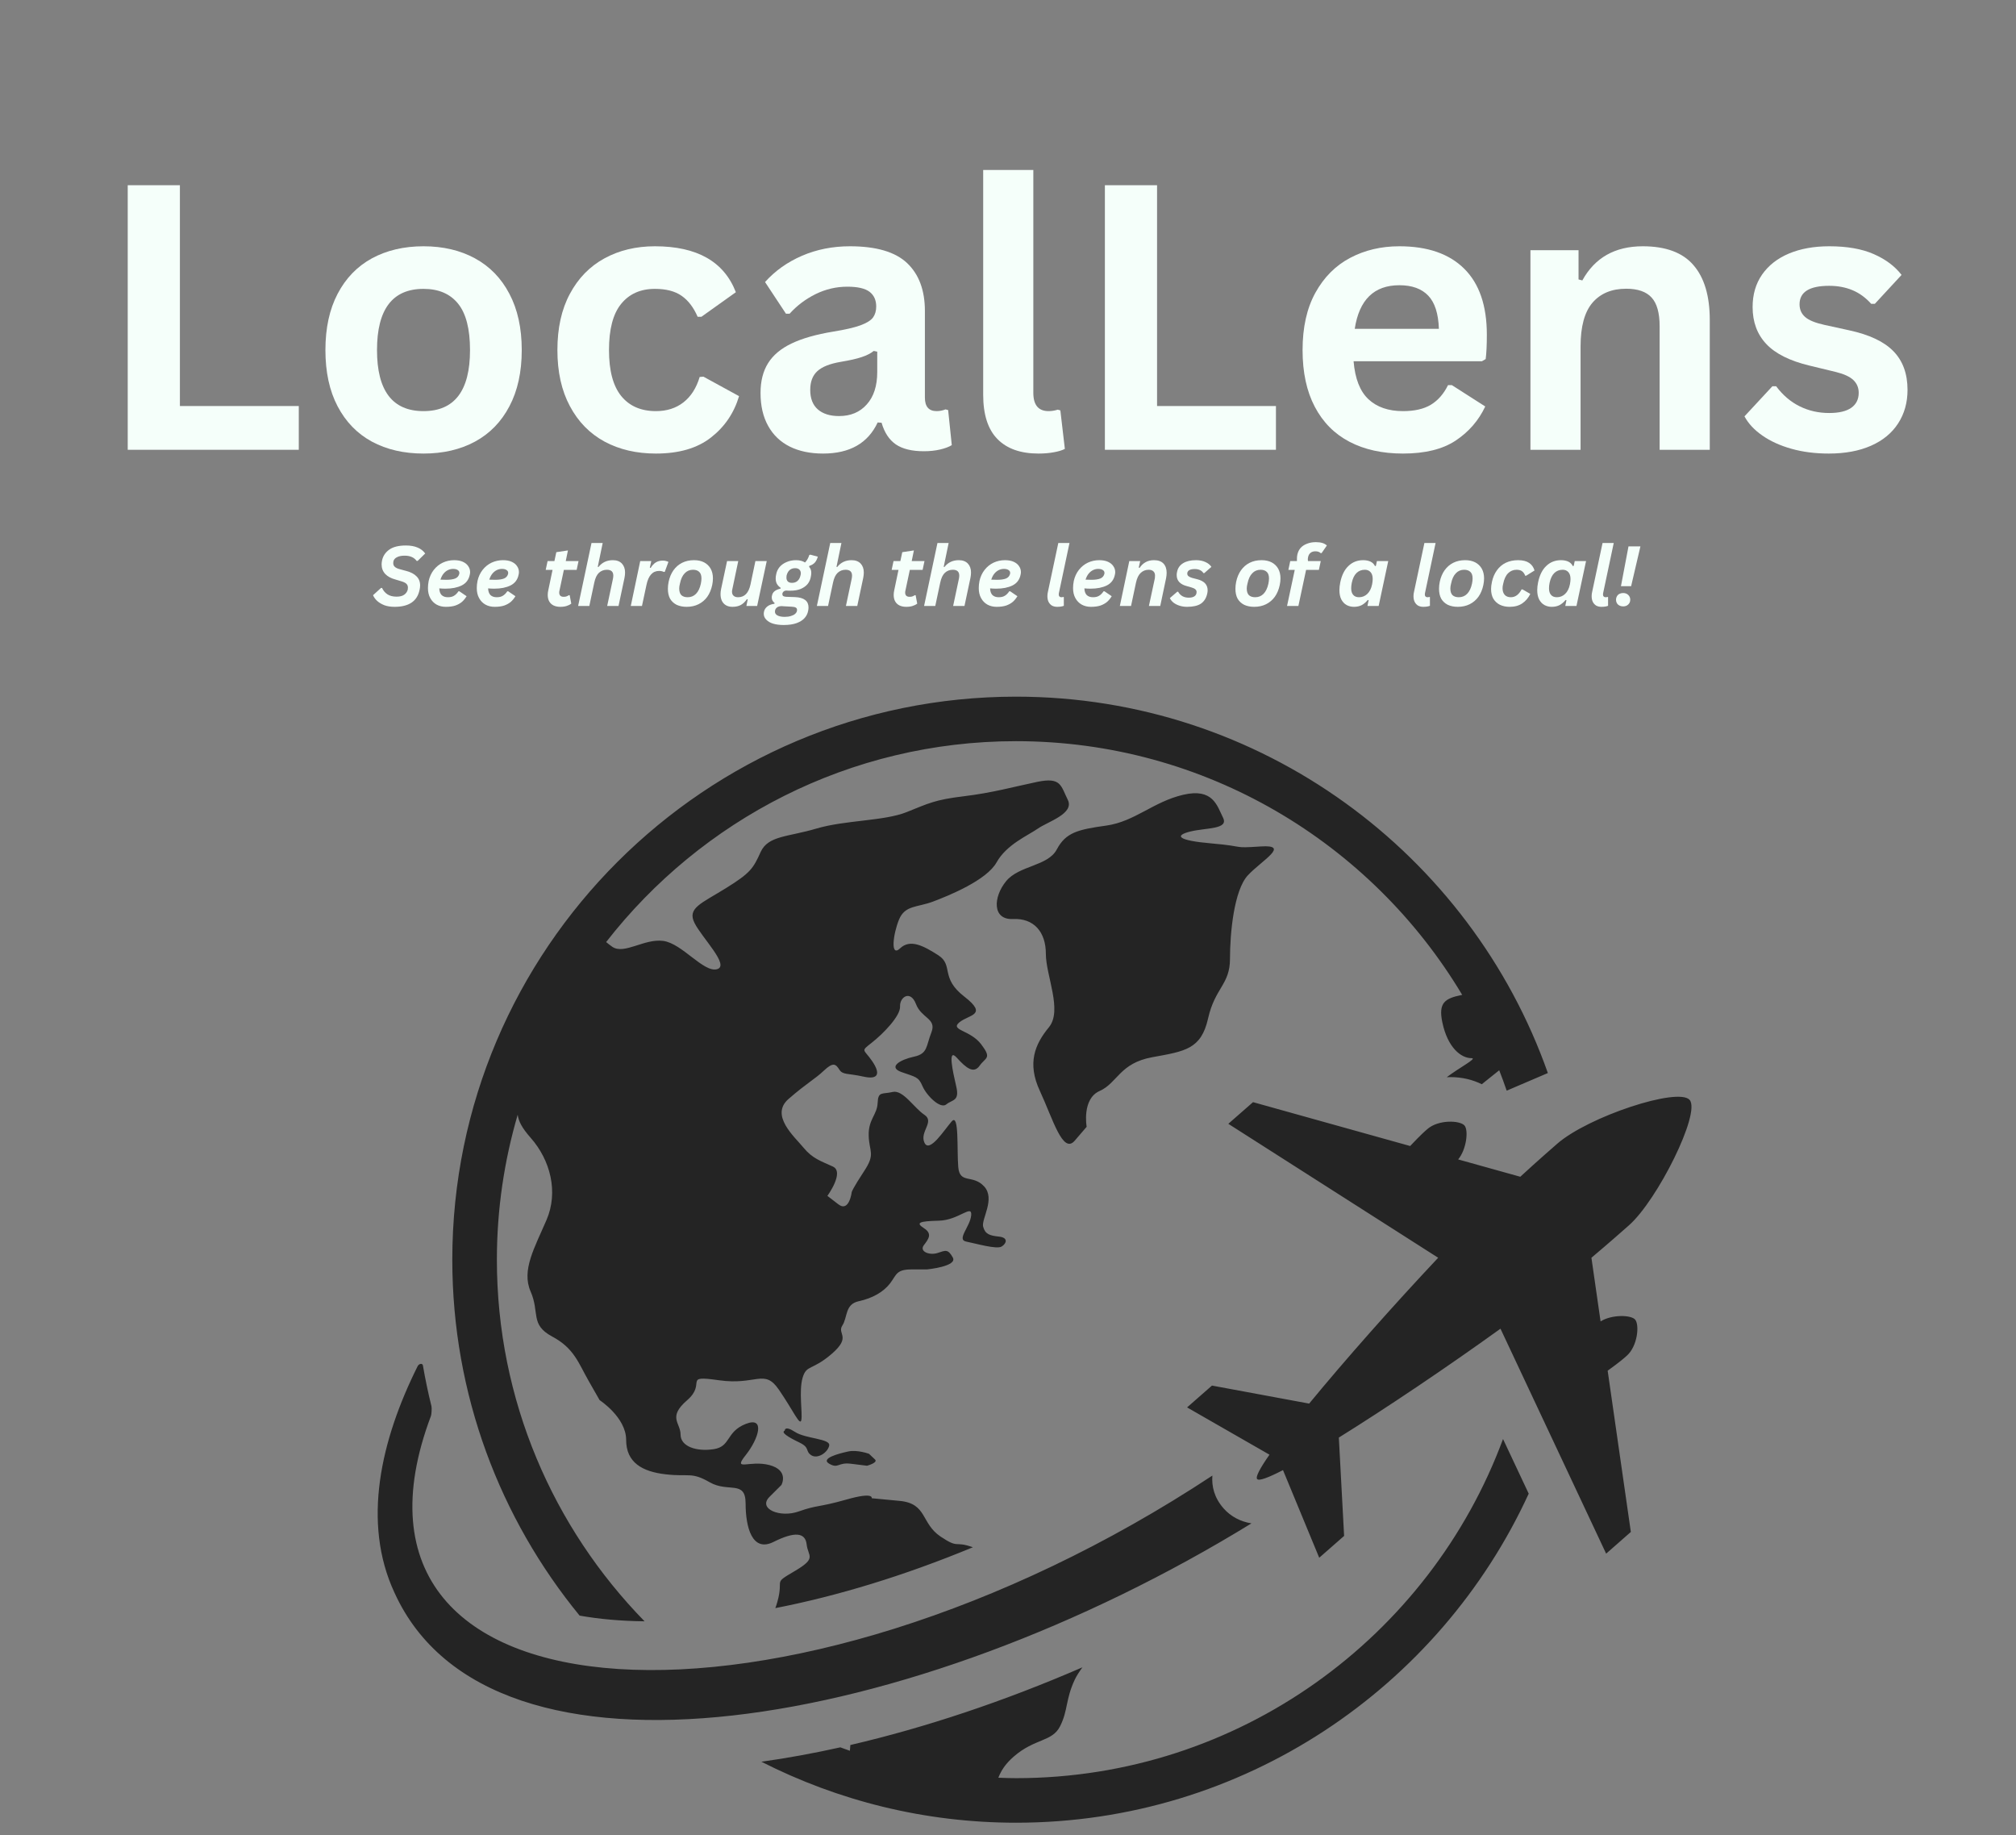 <svg xmlns="http://www.w3.org/2000/svg" xmlns:xlink="http://www.w3.org/1999/xlink" width="289" zoomAndPan="magnify" viewBox="0 0 216.75 197.25" height="263" preserveAspectRatio="xMidYMid meet" version="1.0"><rect x="0" y="0" width="216.75" height="197.25" fill="#808080" stroke="none"/><defs><g/><clipPath id="94c24781ae"><path d="M 40 74.883 L 182 74.883 L 182 195.922 L 40 195.922 Z M 40 74.883 " clip-rule="nonzero"/></clipPath></defs><g clip-path="url(#94c24781ae)"><path fill="#242424" d="M 161.598 154.68 C 153.727 175.938 133.234 191.133 109.242 191.133 C 108.602 191.133 107.969 191.109 107.336 191.086 C 107.633 190.344 108.047 189.641 108.984 188.82 C 111.27 186.828 113.125 187.254 113.98 185.543 C 114.836 183.836 114.551 182.695 115.547 180.559 C 115.742 180.141 116.039 179.688 116.375 179.219 C 107.941 182.879 99.48 185.699 91.426 187.57 C 91.406 187.773 91.387 187.977 91.375 188.188 C 91.027 188.074 90.691 187.941 90.348 187.82 C 87.453 188.465 84.621 188.98 81.859 189.367 C 90.09 193.547 99.391 195.922 109.242 195.922 C 133.68 195.922 154.781 181.402 164.359 160.551 Z M 85.477 153.918 C 84.336 153.172 84.371 153.777 84.371 153.777 C 83.918 153.969 84.766 154.488 85.941 155.051 C 87.121 155.613 86.547 155.984 87.227 156.422 C 87.902 156.863 89.012 156.125 89.152 155.379 C 89.297 154.629 86.621 154.664 85.477 153.918 Z M 131.559 162.141 C 130.547 160.992 130.262 159.777 130.348 158.609 C 84.887 188.602 33.508 186.199 46.336 152.191 C 46.398 152.027 46.434 151.34 46.391 151.164 C 46.016 149.664 45.715 148.188 45.469 146.77 C 45.426 146.508 45.047 146.566 44.902 146.852 C 40.953 154.766 38.887 163.641 42.418 171.207 C 52.797 194.031 98.254 186.043 134.551 163.746 C 133.391 163.562 132.328 163.016 131.559 162.141 Z M 89.156 157.336 C 90.152 157.906 90.066 157.16 91.484 157.336 C 92.898 157.516 93.219 157.551 93.219 157.551 C 93.219 157.551 94.441 157.219 94.074 156.875 C 93.434 156.27 93.434 156.27 93.434 156.27 C 93.434 156.27 92.184 155.805 91.188 156.02 C 90.188 156.234 88.164 156.766 89.156 157.336 Z M 118.223 117.27 C 120.152 116.414 120.363 114.277 123.895 113.637 C 127.426 112.996 129.141 112.781 129.887 109.469 C 130.637 106.156 132.242 105.836 132.242 103.059 C 132.242 100.281 132.672 95.688 134.168 94.082 C 135.668 92.48 138.77 90.773 135.559 90.984 C 132.348 91.199 134.062 90.984 130.316 90.664 C 126.57 90.344 126.25 89.809 127.961 89.383 C 129.676 88.957 132.137 89.168 131.492 87.887 C 130.852 86.605 130.422 84.68 127.211 85.43 C 124.004 86.176 122.008 88.312 118.938 88.742 C 115.871 89.168 114.586 89.488 113.621 91.305 C 112.66 93.121 109.555 93.016 108.164 94.727 C 106.773 96.434 106.668 98.891 108.914 98.785 C 111.16 98.68 112.445 100.176 112.445 102.523 C 112.445 104.875 114.266 108.613 112.766 110.43 C 111.27 112.246 110.41 114.277 111.805 117.27 C 113.195 120.262 114.266 124.109 115.547 122.613 C 116.832 121.117 116.832 121.117 116.832 121.117 C 116.832 121.117 116.297 118.125 118.223 117.27 Z M 69.301 174.273 C 59.484 164.227 53.422 150.512 53.422 135.402 C 53.422 129.992 54.211 124.77 55.66 119.82 C 55.746 120.496 56.09 121.207 57.047 122.293 C 59.188 124.715 60.047 128.133 58.762 131.125 C 57.477 134.117 56.051 136.539 57.047 138.816 C 58.047 141.098 56.973 142.379 59.363 143.66 C 61.758 144.941 62.184 146.512 63.328 148.504 C 64.469 150.5 64.469 150.5 64.469 150.5 C 64.469 150.5 67.32 152.352 67.32 154.773 C 67.32 157.195 69.035 158.191 71.602 158.477 C 74.172 158.762 74.312 158.191 76.312 159.332 C 78.309 160.473 80.164 159.047 80.164 161.609 C 80.164 164.176 80.875 166.883 83.16 165.742 C 85.441 164.602 86.586 164.711 86.727 166.012 C 86.871 167.309 87.867 167.453 85.441 168.875 C 83.016 170.301 84.301 169.59 83.586 172.152 C 83.508 172.434 83.434 172.66 83.359 172.855 C 89.934 171.574 97.133 169.41 104.602 166.312 C 102.512 165.578 103.16 166.52 101.137 165.172 C 98.996 163.746 99.711 161.609 96.715 161.328 C 93.719 161.043 93.719 161.043 93.719 161.043 C 93.719 161.043 94.004 160.328 91.008 161.184 C 88.012 162.039 87.867 161.754 85.871 162.465 C 83.871 163.18 81.449 162.18 82.73 160.898 C 84.016 159.617 84.016 159.617 84.016 159.617 C 84.016 159.617 84.871 158.051 82.73 157.48 C 80.59 156.91 78.738 158.219 80.164 156.422 C 81.59 154.629 82.305 152.207 80.164 153.062 C 78.023 153.918 78.594 155.484 76.738 155.77 C 74.883 156.055 73.172 155.484 73.172 154.203 C 73.172 152.922 71.746 152.352 73.887 150.5 C 76.023 148.648 73.316 147.793 77.309 148.363 C 81.305 148.934 82.16 147.078 83.73 149.359 C 85.301 151.637 86.012 153.348 86.156 152.637 C 86.297 151.922 85.871 149.5 86.297 148.078 C 86.727 146.652 87.297 147.363 89.438 145.512 C 91.578 143.66 89.973 143.395 90.562 142.484 C 91.148 141.578 90.828 140.188 92.328 139.867 C 93.824 139.547 95.004 138.852 95.699 137.945 C 96.395 137.035 96.34 136.449 98 136.449 C 99.656 136.449 99.656 136.449 99.656 136.449 C 99.656 136.449 102.973 136.129 102.441 135.168 C 101.906 134.203 101.637 134.418 100.781 134.688 C 99.926 134.953 98.801 134.527 99.336 133.832 C 99.871 133.137 100.246 132.602 99.336 132.016 C 98.426 131.426 98.801 131.266 100.941 131.211 C 103.082 131.16 104.527 129.398 104.418 130.625 C 104.312 131.855 102.812 133.242 103.883 133.457 C 104.953 133.672 107.148 134.312 107.684 133.992 C 108.219 133.672 108.434 133.031 107.414 132.922 C 106.398 132.816 105.918 132.656 105.703 131.855 C 105.488 131.051 107.043 128.863 105.809 127.527 C 104.578 126.191 103.188 127.312 103.027 125.445 C 102.867 123.574 103.137 119.621 102.332 120.527 C 101.531 121.438 99.926 124 99.391 122.824 C 98.855 121.648 100.512 120.582 99.391 119.832 C 98.266 119.086 97.09 117.109 95.965 117.375 C 94.844 117.645 94.414 117.27 94.359 118.551 C 94.309 119.832 93.344 120.316 93.398 122.078 C 93.449 123.84 94.148 124 92.914 125.871 C 91.684 127.742 91.578 128.113 91.578 128.113 C 91.578 128.113 91.312 130.359 90.133 129.449 C 88.957 128.543 88.957 128.543 88.957 128.543 C 88.957 128.543 90.828 125.977 89.543 125.391 C 88.262 124.801 87.352 124.535 86.387 123.359 C 85.426 122.184 82.75 119.887 84.781 118.125 C 86.816 116.359 87.566 116.039 88.582 115.078 C 89.598 114.117 89.867 114.387 90.242 114.973 C 90.613 115.559 91.148 115.348 92.809 115.719 C 94.469 116.094 94.68 115.398 93.773 114.062 C 92.863 112.727 92.488 113.051 93.719 112.086 C 94.949 111.125 96.82 109.203 96.77 108.188 C 96.715 107.172 97.891 106.371 98.48 107.922 C 99.07 109.469 100.727 109.469 100.141 110.965 C 99.551 112.461 99.766 113.262 98.266 113.582 C 96.77 113.902 95.43 114.707 96.93 115.238 C 98.426 115.773 98.746 115.719 99.176 116.734 C 99.605 117.75 101.102 119.246 101.742 118.711 C 102.387 118.176 103.188 118.391 102.812 116.789 C 102.441 115.188 101.852 112.566 102.867 113.691 C 103.883 114.812 104.688 115.453 105.328 114.547 C 105.973 113.637 106.668 113.797 105.488 112.246 C 104.312 110.699 102.117 110.754 103.137 109.898 C 104.152 109.043 106.293 109.148 103.672 107.117 C 101.047 105.09 102.547 103.754 100.887 102.684 C 99.23 101.617 97.84 100.922 96.77 101.938 C 95.699 102.953 96.02 100.387 96.66 98.84 C 97.305 97.289 98.586 97.555 100.301 96.914 C 102.012 96.273 106.078 94.617 107.148 92.695 C 108.219 90.773 110.52 89.809 111.59 89.062 C 112.66 88.312 115.547 87.461 114.801 85.965 C 114.051 84.469 114.105 83.508 111.535 84.039 C 108.969 84.574 106.719 85.215 103.617 85.59 C 100.512 85.965 99.871 86.336 97.465 87.297 C 95.055 88.262 90.828 88.152 87.777 89.062 C 84.73 89.969 82.59 89.809 81.785 91.574 C 80.984 93.336 80.715 93.816 78.039 95.473 C 75.367 97.129 73.867 97.609 74.672 99.211 C 75.473 100.816 78.523 103.809 77.078 104.18 C 75.633 104.555 73.332 101.402 71.301 101.137 C 69.266 100.867 67.125 102.633 65.84 101.777 C 65.641 101.641 65.41 101.461 65.168 101.262 C 75.387 88.137 91.336 79.668 109.242 79.668 C 129.609 79.668 147.457 90.625 157.207 106.938 C 155.348 107.312 154.625 107.762 155.074 109.898 C 155.645 112.605 157.074 113.742 158.215 113.742 C 158.883 113.742 156.875 114.77 155.547 115.789 C 155.684 115.785 155.82 115.777 155.938 115.777 C 157.211 115.777 158.344 116.062 159.316 116.543 C 159.469 116.418 159.625 116.293 159.785 116.164 C 160.852 115.312 161.117 115.098 161.188 115.043 C 161.473 115.766 161.738 116.5 161.992 117.234 L 166.418 115.34 C 158.109 91.805 135.621 74.883 109.242 74.883 C 75.82 74.883 48.629 102.031 48.629 135.402 C 48.629 149.902 53.766 163.227 62.316 173.66 C 64.43 174.035 66.77 174.246 69.301 174.273 Z M 161.324 142.82 C 155.57 146.965 149.047 151.352 143.945 154.523 L 144.512 165.094 L 141.836 167.441 L 137.941 158.02 C 136.371 158.832 135.363 159.211 135.164 158.984 C 134.965 158.758 135.477 157.809 136.488 156.363 L 127.629 151.281 L 130.305 148.934 L 140.754 150.871 C 144.566 146.234 149.777 140.344 154.625 135.195 L 132.062 120.797 L 134.719 118.469 L 151.613 123.184 C 152.84 121.887 153.191 121.602 153.465 121.363 C 154.645 120.328 156.961 120.418 157.453 120.977 C 157.906 121.492 157.668 123.562 156.773 124.625 L 163.453 126.488 C 165.496 124.609 166.969 123.34 167.418 122.945 C 170.762 120.02 180.434 116.832 181.66 118.227 C 182.887 119.621 178.188 129.031 175.129 131.715 C 174.594 132.18 173.156 133.469 171.102 135.195 L 172.086 142.039 C 173.254 141.289 175.34 141.32 175.797 141.836 C 176.285 142.395 176.074 144.699 174.895 145.734 C 174.621 145.977 174.297 146.285 172.848 147.336 L 175.34 164.668 L 172.684 167 L 161.324 142.82 " fill-opacity="1" fill-rule="nonzero"/></g><g fill="#f5fffa" fill-opacity="1"><g transform="translate(10.03, 48.347)"><g><path d="M 9.312 -28.438 L 9.312 -4.703 L 22.094 -4.703 L 22.094 0 L 3.703 0 L 3.703 -28.438 Z M 9.312 -28.438 "/></g></g></g><g fill="#f5fffa" fill-opacity="1"><g transform="translate(33.065, 48.347)"><g><path d="M 12.469 0.406 C 10.363 0.406 8.516 -0.02 6.922 -0.875 C 5.336 -1.738 4.109 -3.004 3.234 -4.672 C 2.359 -6.336 1.922 -8.352 1.922 -10.719 C 1.922 -13.082 2.359 -15.098 3.234 -16.766 C 4.109 -18.441 5.336 -19.711 6.922 -20.578 C 8.516 -21.441 10.363 -21.875 12.469 -21.875 C 14.57 -21.875 16.414 -21.441 18 -20.578 C 19.594 -19.711 20.828 -18.441 21.703 -16.766 C 22.586 -15.098 23.031 -13.082 23.031 -10.719 C 23.031 -8.352 22.586 -6.336 21.703 -4.672 C 20.828 -3.004 19.594 -1.738 18 -0.875 C 16.414 -0.02 14.57 0.406 12.469 0.406 Z M 12.469 -4.156 C 15.801 -4.156 17.469 -6.344 17.469 -10.719 C 17.469 -12.988 17.039 -14.648 16.188 -15.703 C 15.332 -16.766 14.094 -17.297 12.469 -17.297 C 9.133 -17.297 7.469 -15.102 7.469 -10.719 C 7.469 -6.344 9.133 -4.156 12.469 -4.156 Z M 12.469 -4.156 "/></g></g></g><g fill="#f5fffa" fill-opacity="1"><g transform="translate(58.007, 48.347)"><g><path d="M 12.516 0.406 C 10.43 0.406 8.594 -0.02 7 -0.875 C 5.406 -1.738 4.16 -3.008 3.266 -4.688 C 2.367 -6.363 1.922 -8.375 1.922 -10.719 C 1.922 -13.082 2.367 -15.098 3.266 -16.766 C 4.16 -18.441 5.398 -19.711 6.984 -20.578 C 8.566 -21.441 10.375 -21.875 12.406 -21.875 C 16.938 -21.875 19.836 -20.227 21.109 -16.938 L 17.406 -14.297 L 17 -14.297 C 16.562 -15.305 15.988 -16.055 15.281 -16.547 C 14.57 -17.047 13.613 -17.297 12.406 -17.297 C 10.852 -17.297 9.641 -16.754 8.766 -15.672 C 7.898 -14.598 7.469 -12.945 7.469 -10.719 C 7.469 -8.508 7.906 -6.863 8.781 -5.781 C 9.664 -4.695 10.91 -4.156 12.516 -4.156 C 13.68 -4.156 14.664 -4.469 15.469 -5.094 C 16.281 -5.727 16.863 -6.641 17.219 -7.828 L 17.625 -7.859 L 21.453 -5.766 C 20.91 -3.941 19.898 -2.457 18.422 -1.312 C 16.953 -0.164 14.984 0.406 12.516 0.406 Z M 12.516 0.406 "/></g></g></g><g fill="#f5fffa" fill-opacity="1"><g transform="translate(80.128, 48.347)"><g><path d="M 8.359 0.406 C 6.984 0.406 5.789 0.156 4.781 -0.344 C 3.77 -0.852 2.992 -1.598 2.453 -2.578 C 1.91 -3.555 1.641 -4.734 1.641 -6.109 C 1.641 -7.379 1.91 -8.445 2.453 -9.312 C 2.992 -10.176 3.832 -10.879 4.969 -11.422 C 6.113 -11.973 7.609 -12.398 9.453 -12.703 C 10.734 -12.91 11.707 -13.133 12.375 -13.375 C 13.051 -13.625 13.504 -13.906 13.734 -14.219 C 13.961 -14.531 14.078 -14.926 14.078 -15.406 C 14.078 -16.094 13.836 -16.617 13.359 -16.984 C 12.879 -17.348 12.082 -17.531 10.969 -17.531 C 9.781 -17.531 8.645 -17.266 7.562 -16.734 C 6.488 -16.203 5.555 -15.5 4.766 -14.625 L 4.375 -14.625 L 2.125 -18.031 C 3.207 -19.238 4.535 -20.18 6.109 -20.859 C 7.68 -21.535 9.395 -21.875 11.25 -21.875 C 14.082 -21.875 16.133 -21.27 17.406 -20.062 C 18.676 -18.852 19.312 -17.141 19.312 -14.922 L 19.312 -5.609 C 19.312 -4.641 19.734 -4.156 20.578 -4.156 C 20.898 -4.156 21.219 -4.219 21.531 -4.344 L 21.812 -4.266 L 22.203 -0.5 C 21.898 -0.312 21.484 -0.156 20.953 -0.031 C 20.422 0.094 19.836 0.156 19.203 0.156 C 17.922 0.156 16.914 -0.086 16.188 -0.578 C 15.469 -1.078 14.957 -1.852 14.656 -2.906 L 14.234 -2.938 C 13.191 -0.707 11.234 0.406 8.359 0.406 Z M 10.078 -3.625 C 11.328 -3.625 12.32 -4.039 13.062 -4.875 C 13.812 -5.707 14.188 -6.867 14.188 -8.359 L 14.188 -10.547 L 13.812 -10.625 C 13.488 -10.363 13.062 -10.145 12.531 -9.969 C 12.008 -9.789 11.254 -9.617 10.266 -9.453 C 9.098 -9.254 8.258 -8.922 7.75 -8.453 C 7.238 -7.984 6.984 -7.312 6.984 -6.438 C 6.984 -5.52 7.254 -4.82 7.797 -4.344 C 8.348 -3.863 9.109 -3.625 10.078 -3.625 Z M 10.078 -3.625 "/></g></g></g><g fill="#f5fffa" fill-opacity="1"><g transform="translate(102.754, 48.347)"><g><path d="M 8.906 0.406 C 6.977 0.406 5.504 -0.113 4.484 -1.156 C 3.461 -2.195 2.953 -3.785 2.953 -5.922 L 2.953 -30.078 L 8.344 -30.078 L 8.344 -6.125 C 8.344 -4.812 8.891 -4.156 9.984 -4.156 C 10.297 -4.156 10.625 -4.207 10.969 -4.312 L 11.25 -4.234 L 11.734 -0.094 C 11.43 0.062 11.035 0.18 10.547 0.266 C 10.055 0.359 9.508 0.406 8.906 0.406 Z M 8.906 0.406 "/></g></g></g><g fill="#f5fffa" fill-opacity="1"><g transform="translate(115.089, 48.347)"><g><path d="M 9.312 -28.438 L 9.312 -4.703 L 22.094 -4.703 L 22.094 0 L 3.703 0 L 3.703 -28.438 Z M 9.312 -28.438 "/></g></g></g><g fill="#f5fffa" fill-opacity="1"><g transform="translate(138.124, 48.347)"><g><path d="M 21.203 -9.516 L 7.406 -9.516 C 7.562 -7.648 8.094 -6.289 9 -5.438 C 9.914 -4.582 11.156 -4.156 12.719 -4.156 C 13.957 -4.156 14.957 -4.383 15.719 -4.844 C 16.488 -5.312 17.102 -6.016 17.562 -6.953 L 17.969 -6.953 L 21.562 -4.656 C 20.852 -3.145 19.789 -1.922 18.375 -0.984 C 16.969 -0.055 15.082 0.406 12.719 0.406 C 10.5 0.406 8.582 -0.016 6.969 -0.859 C 5.352 -1.703 4.109 -2.957 3.234 -4.625 C 2.359 -6.289 1.922 -8.32 1.922 -10.719 C 1.922 -13.156 2.379 -15.207 3.297 -16.875 C 4.223 -18.551 5.469 -19.801 7.031 -20.625 C 8.602 -21.457 10.367 -21.875 12.328 -21.875 C 15.367 -21.875 17.695 -21.066 19.312 -19.453 C 20.926 -17.848 21.734 -15.488 21.734 -12.375 C 21.734 -11.25 21.691 -10.375 21.609 -9.75 Z M 16.578 -13 C 16.523 -14.633 16.145 -15.82 15.438 -16.562 C 14.727 -17.312 13.691 -17.688 12.328 -17.688 C 9.609 -17.688 8.008 -16.125 7.531 -13 Z M 16.578 -13 "/></g></g></g><g fill="#f5fffa" fill-opacity="1"><g transform="translate(161.451, 48.347)"><g><path d="M 3.094 0 L 3.094 -21.453 L 8.266 -21.453 L 8.266 -18.312 L 8.672 -18.203 C 10.016 -20.648 12.18 -21.875 15.172 -21.875 C 17.648 -21.875 19.469 -21.195 20.625 -19.844 C 21.789 -18.5 22.375 -16.535 22.375 -13.953 L 22.375 0 L 16.984 0 L 16.984 -13.281 C 16.984 -14.707 16.695 -15.734 16.125 -16.359 C 15.551 -16.992 14.641 -17.312 13.391 -17.312 C 11.836 -17.312 10.629 -16.812 9.766 -15.812 C 8.91 -14.812 8.484 -13.242 8.484 -11.109 L 8.484 0 Z M 3.094 0 "/></g></g></g><g fill="#f5fffa" fill-opacity="1"><g transform="translate(186.588, 48.347)"><g><path d="M 10.031 0.406 C 8.57 0.406 7.234 0.234 6.016 -0.109 C 4.797 -0.453 3.754 -0.926 2.891 -1.531 C 2.023 -2.133 1.383 -2.82 0.969 -3.594 L 3.969 -6.828 L 4.375 -6.828 C 5.094 -5.867 5.938 -5.148 6.906 -4.672 C 7.875 -4.191 8.93 -3.953 10.078 -3.953 C 11.129 -3.953 11.922 -4.141 12.453 -4.516 C 12.984 -4.891 13.25 -5.426 13.25 -6.125 C 13.25 -6.676 13.055 -7.133 12.672 -7.5 C 12.285 -7.863 11.664 -8.148 10.812 -8.359 L 7.969 -9.047 C 5.844 -9.555 4.289 -10.332 3.312 -11.375 C 2.332 -12.414 1.844 -13.738 1.844 -15.344 C 1.844 -16.688 2.18 -17.848 2.859 -18.828 C 3.547 -19.816 4.508 -20.57 5.75 -21.094 C 6.988 -21.613 8.43 -21.875 10.078 -21.875 C 12.004 -21.875 13.602 -21.594 14.875 -21.031 C 16.156 -20.469 17.148 -19.723 17.859 -18.797 L 14.984 -15.688 L 14.594 -15.688 C 14 -16.352 13.328 -16.844 12.578 -17.156 C 11.828 -17.469 10.992 -17.625 10.078 -17.625 C 7.953 -17.625 6.891 -16.961 6.891 -15.641 C 6.891 -15.086 7.086 -14.633 7.484 -14.281 C 7.879 -13.926 8.578 -13.641 9.578 -13.422 L 12.219 -12.844 C 14.395 -12.375 15.984 -11.625 16.984 -10.594 C 17.992 -9.562 18.5 -8.176 18.5 -6.438 C 18.5 -5.07 18.16 -3.867 17.484 -2.828 C 16.816 -1.797 15.848 -1 14.578 -0.438 C 13.305 0.125 11.789 0.406 10.031 0.406 Z M 10.031 0.406 "/></g></g></g><g fill="#f5fffa" fill-opacity="1"><g transform="translate(40.107, 65.134)"><g><path d="M 2.312 0.094 C 1.895 0.094 1.531 0.035 1.219 -0.078 C 0.906 -0.203 0.645 -0.359 0.438 -0.547 C 0.238 -0.734 0.094 -0.938 0 -1.156 L 0.859 -1.938 L 0.969 -1.938 C 1.094 -1.656 1.285 -1.426 1.547 -1.25 C 1.805 -1.082 2.133 -1 2.531 -1 C 2.875 -1 3.145 -1.066 3.344 -1.203 C 3.551 -1.348 3.68 -1.535 3.734 -1.766 C 3.742 -1.848 3.75 -1.922 3.75 -1.984 C 3.75 -2.148 3.691 -2.285 3.578 -2.391 C 3.473 -2.492 3.289 -2.582 3.031 -2.656 L 2.406 -2.844 C 1.938 -2.969 1.57 -3.164 1.312 -3.438 C 1.051 -3.719 0.922 -4.062 0.922 -4.469 C 0.922 -4.594 0.938 -4.734 0.969 -4.891 C 1.07 -5.367 1.328 -5.754 1.734 -6.047 C 2.148 -6.348 2.75 -6.5 3.531 -6.5 C 4.031 -6.5 4.445 -6.426 4.781 -6.281 C 5.125 -6.145 5.398 -5.93 5.609 -5.641 L 4.797 -4.844 L 4.688 -4.844 C 4.551 -5.031 4.375 -5.172 4.156 -5.266 C 3.945 -5.359 3.691 -5.406 3.391 -5.406 C 3.047 -5.406 2.77 -5.348 2.562 -5.234 C 2.352 -5.129 2.227 -4.977 2.188 -4.781 C 2.176 -4.719 2.172 -4.66 2.172 -4.609 C 2.172 -4.441 2.227 -4.305 2.344 -4.203 C 2.457 -4.098 2.633 -4.016 2.875 -3.953 L 3.562 -3.766 C 4.051 -3.641 4.422 -3.445 4.672 -3.188 C 4.93 -2.938 5.062 -2.609 5.062 -2.203 C 5.062 -2.047 5.039 -1.883 5 -1.719 C 4.75 -0.508 3.852 0.094 2.312 0.094 Z M 2.312 0.094 "/></g></g><g transform="translate(45.605, 65.134)"><g><path d="M 4.906 -3.375 C 4.801 -2.832 4.508 -2.441 4.031 -2.203 C 3.562 -1.973 2.984 -1.859 2.297 -1.859 C 2.055 -1.859 1.832 -1.867 1.625 -1.891 C 1.633 -1.578 1.719 -1.336 1.875 -1.172 C 2.039 -1.016 2.266 -0.938 2.547 -0.938 C 2.816 -0.938 3.035 -0.988 3.203 -1.094 C 3.379 -1.195 3.539 -1.359 3.688 -1.578 L 3.781 -1.578 L 4.562 -1.047 C 4.414 -0.805 4.25 -0.602 4.062 -0.438 C 3.875 -0.281 3.641 -0.148 3.359 -0.047 C 3.078 0.047 2.734 0.094 2.328 0.094 C 1.961 0.094 1.633 0.016 1.344 -0.141 C 1.051 -0.305 0.82 -0.539 0.656 -0.844 C 0.488 -1.145 0.406 -1.504 0.406 -1.922 C 0.406 -2.16 0.43 -2.414 0.484 -2.688 C 0.586 -3.145 0.77 -3.539 1.031 -3.875 C 1.301 -4.219 1.625 -4.477 2 -4.656 C 2.383 -4.832 2.789 -4.922 3.219 -4.922 C 3.594 -4.922 3.906 -4.863 4.156 -4.75 C 4.414 -4.633 4.609 -4.477 4.734 -4.281 C 4.867 -4.094 4.938 -3.879 4.938 -3.641 C 4.938 -3.547 4.926 -3.457 4.906 -3.375 Z M 3.109 -3.984 C 2.922 -3.984 2.738 -3.941 2.562 -3.859 C 2.383 -3.773 2.223 -3.645 2.078 -3.469 C 1.941 -3.301 1.832 -3.086 1.75 -2.828 C 1.977 -2.816 2.191 -2.812 2.391 -2.812 C 2.785 -2.812 3.102 -2.859 3.344 -2.953 C 3.582 -3.055 3.727 -3.234 3.781 -3.484 C 3.781 -3.516 3.781 -3.539 3.781 -3.562 C 3.781 -3.688 3.723 -3.785 3.609 -3.859 C 3.492 -3.941 3.328 -3.984 3.109 -3.984 Z M 3.109 -3.984 "/></g></g><g transform="translate(50.855, 65.134)"><g><path d="M 4.906 -3.375 C 4.801 -2.832 4.508 -2.441 4.031 -2.203 C 3.562 -1.973 2.984 -1.859 2.297 -1.859 C 2.055 -1.859 1.832 -1.867 1.625 -1.891 C 1.633 -1.578 1.719 -1.336 1.875 -1.172 C 2.039 -1.016 2.266 -0.938 2.547 -0.938 C 2.816 -0.938 3.035 -0.988 3.203 -1.094 C 3.379 -1.195 3.539 -1.359 3.688 -1.578 L 3.781 -1.578 L 4.562 -1.047 C 4.414 -0.805 4.25 -0.602 4.062 -0.438 C 3.875 -0.281 3.641 -0.148 3.359 -0.047 C 3.078 0.047 2.734 0.094 2.328 0.094 C 1.961 0.094 1.633 0.016 1.344 -0.141 C 1.051 -0.305 0.82 -0.539 0.656 -0.844 C 0.488 -1.145 0.406 -1.504 0.406 -1.922 C 0.406 -2.16 0.43 -2.414 0.484 -2.688 C 0.586 -3.145 0.77 -3.539 1.031 -3.875 C 1.301 -4.219 1.625 -4.477 2 -4.656 C 2.383 -4.832 2.789 -4.922 3.219 -4.922 C 3.594 -4.922 3.906 -4.863 4.156 -4.75 C 4.414 -4.633 4.609 -4.477 4.734 -4.281 C 4.867 -4.094 4.938 -3.879 4.938 -3.641 C 4.938 -3.547 4.926 -3.457 4.906 -3.375 Z M 3.109 -3.984 C 2.922 -3.984 2.738 -3.941 2.562 -3.859 C 2.383 -3.773 2.223 -3.645 2.078 -3.469 C 1.941 -3.301 1.832 -3.086 1.75 -2.828 C 1.977 -2.816 2.191 -2.812 2.391 -2.812 C 2.785 -2.812 3.102 -2.859 3.344 -2.953 C 3.582 -3.055 3.727 -3.234 3.781 -3.484 C 3.781 -3.516 3.781 -3.539 3.781 -3.562 C 3.781 -3.688 3.723 -3.785 3.609 -3.859 C 3.492 -3.941 3.328 -3.984 3.109 -3.984 Z M 3.109 -3.984 "/></g></g><g transform="translate(56.104, 65.134)"><g/></g><g transform="translate(58.218, 65.134)"><g><path d="M 2.406 -3.875 L 1.938 -1.672 C 1.914 -1.586 1.906 -1.508 1.906 -1.438 C 1.906 -1.289 1.945 -1.176 2.031 -1.094 C 2.113 -1.02 2.227 -0.984 2.375 -0.984 C 2.477 -0.984 2.57 -0.992 2.656 -1.016 C 2.75 -1.047 2.844 -1.094 2.938 -1.156 L 3.031 -1.156 L 3.203 -0.25 C 3.047 -0.133 2.879 -0.051 2.703 0 C 2.523 0.062 2.297 0.094 2.016 0.094 C 1.754 0.094 1.52 0.047 1.312 -0.047 C 1.113 -0.141 0.957 -0.281 0.844 -0.469 C 0.727 -0.664 0.672 -0.906 0.672 -1.188 C 0.672 -1.352 0.691 -1.523 0.734 -1.703 L 1.188 -3.875 L 0.453 -3.875 L 0.656 -4.828 L 1.391 -4.828 L 1.594 -5.781 L 2.844 -5.969 L 2.609 -4.828 L 3.984 -4.828 L 3.781 -3.875 Z M 2.406 -3.875 "/></g></g><g transform="translate(61.97, 65.134)"><g><path d="M 0.188 0 L 1.625 -6.766 L 2.828 -6.766 L 2.297 -4.203 L 2.375 -4.188 C 2.758 -4.676 3.273 -4.922 3.922 -4.922 C 4.336 -4.922 4.66 -4.801 4.891 -4.562 C 5.117 -4.32 5.234 -4 5.234 -3.594 C 5.234 -3.414 5.211 -3.223 5.172 -3.016 L 4.531 0 L 3.312 0 L 3.938 -2.953 C 3.957 -3.066 3.969 -3.172 3.969 -3.266 C 3.969 -3.473 3.91 -3.629 3.797 -3.734 C 3.68 -3.836 3.508 -3.891 3.281 -3.891 C 2.945 -3.891 2.66 -3.781 2.422 -3.562 C 2.191 -3.344 2.023 -2.988 1.922 -2.5 L 1.391 0 Z M 0.188 0 "/></g></g><g transform="translate(67.631, 65.134)"><g><path d="M 0.188 0 L 1.203 -4.828 L 2.391 -4.828 L 2.234 -4.109 L 2.328 -4.094 C 2.492 -4.363 2.68 -4.562 2.891 -4.688 C 3.098 -4.812 3.348 -4.875 3.641 -4.875 C 3.773 -4.875 3.891 -4.859 3.984 -4.828 C 4.086 -4.805 4.172 -4.773 4.234 -4.734 L 3.844 -3.672 L 3.75 -3.656 C 3.594 -3.727 3.422 -3.766 3.234 -3.766 C 2.535 -3.766 2.082 -3.266 1.875 -2.266 L 1.391 0 Z M 0.188 0 "/></g></g><g transform="translate(71.417, 65.134)"><g><path d="M 2.406 0.094 C 2 0.094 1.641 0.02 1.328 -0.125 C 1.023 -0.281 0.789 -0.5 0.625 -0.781 C 0.469 -1.07 0.391 -1.426 0.391 -1.844 C 0.391 -2.082 0.414 -2.332 0.469 -2.594 C 0.57 -3.07 0.742 -3.484 0.984 -3.828 C 1.234 -4.18 1.547 -4.453 1.922 -4.641 C 2.297 -4.828 2.723 -4.922 3.203 -4.922 C 3.617 -4.922 3.977 -4.844 4.281 -4.688 C 4.582 -4.531 4.816 -4.305 4.984 -4.016 C 5.148 -3.723 5.234 -3.375 5.234 -2.969 C 5.234 -2.738 5.207 -2.5 5.156 -2.25 C 5.051 -1.758 4.875 -1.336 4.625 -0.984 C 4.375 -0.641 4.062 -0.375 3.688 -0.188 C 3.312 0 2.883 0.094 2.406 0.094 Z M 2.516 -0.938 C 2.867 -0.938 3.164 -1.055 3.406 -1.297 C 3.656 -1.547 3.832 -1.914 3.938 -2.406 C 3.977 -2.613 4 -2.797 4 -2.953 C 4 -3.273 3.922 -3.508 3.766 -3.656 C 3.609 -3.812 3.383 -3.891 3.094 -3.891 C 2.738 -3.891 2.441 -3.766 2.203 -3.516 C 1.961 -3.273 1.789 -2.906 1.688 -2.406 C 1.633 -2.207 1.609 -2.031 1.609 -1.875 C 1.609 -1.551 1.688 -1.312 1.844 -1.156 C 2.008 -1.008 2.234 -0.938 2.516 -0.938 Z M 2.516 -0.938 "/></g></g><g transform="translate(77.03, 65.134)"><g><path d="M 1.719 0.094 C 1.445 0.094 1.211 0.035 1.016 -0.078 C 0.828 -0.191 0.68 -0.352 0.578 -0.562 C 0.484 -0.77 0.438 -1.008 0.438 -1.281 C 0.438 -1.445 0.457 -1.629 0.5 -1.828 L 1.141 -4.828 L 2.344 -4.828 L 1.703 -1.781 C 1.68 -1.695 1.672 -1.613 1.672 -1.531 C 1.672 -1.344 1.727 -1.195 1.844 -1.094 C 1.957 -0.988 2.117 -0.938 2.328 -0.938 C 3.016 -0.938 3.457 -1.391 3.656 -2.297 L 4.188 -4.828 L 5.406 -4.828 L 4.375 0 L 3.219 0 L 3.359 -0.703 L 3.281 -0.734 C 3.082 -0.453 2.863 -0.242 2.625 -0.109 C 2.383 0.023 2.082 0.094 1.719 0.094 Z M 1.719 0.094 "/></g></g><g transform="translate(82.616, 65.134)"><g><path d="M 1.641 2.047 C 1.211 2.047 0.836 2 0.516 1.906 C 0.203 1.812 -0.039 1.672 -0.219 1.484 C -0.406 1.305 -0.5 1.094 -0.5 0.844 C -0.5 0.758 -0.488 0.676 -0.469 0.594 C -0.426 0.383 -0.305 0.203 -0.109 0.047 C 0.078 -0.098 0.328 -0.191 0.641 -0.234 L 0.672 -0.312 C 0.566 -0.395 0.488 -0.484 0.438 -0.578 C 0.383 -0.68 0.359 -0.797 0.359 -0.922 C 0.359 -0.992 0.367 -1.066 0.391 -1.141 C 0.461 -1.504 0.766 -1.742 1.297 -1.859 L 1.312 -1.953 C 1.145 -2.066 1.016 -2.203 0.922 -2.359 C 0.828 -2.523 0.781 -2.727 0.781 -2.969 C 0.781 -3.102 0.801 -3.258 0.844 -3.438 C 0.895 -3.707 1.016 -3.957 1.203 -4.188 C 1.398 -4.414 1.648 -4.594 1.953 -4.719 C 2.254 -4.852 2.594 -4.922 2.969 -4.922 C 3.363 -4.922 3.688 -4.836 3.938 -4.672 C 4.145 -4.891 4.297 -5.156 4.391 -5.469 L 4.5 -5.516 L 5.312 -5.297 C 5.238 -5.035 5.129 -4.82 4.984 -4.656 C 4.836 -4.5 4.645 -4.383 4.406 -4.312 L 4.375 -4.203 C 4.531 -4.035 4.609 -3.82 4.609 -3.562 C 4.609 -3.414 4.586 -3.254 4.547 -3.078 C 4.492 -2.805 4.379 -2.562 4.203 -2.344 C 4.023 -2.133 3.781 -1.961 3.469 -1.828 C 3.164 -1.703 2.797 -1.641 2.359 -1.641 L 2.172 -1.641 C 2.055 -1.648 1.973 -1.656 1.922 -1.656 C 1.816 -1.656 1.723 -1.625 1.641 -1.562 C 1.566 -1.5 1.52 -1.422 1.5 -1.328 C 1.5 -1.297 1.5 -1.273 1.5 -1.266 C 1.5 -1.18 1.531 -1.113 1.594 -1.062 C 1.664 -1.02 1.77 -0.992 1.906 -0.984 L 2.859 -0.953 C 3.828 -0.91 4.312 -0.539 4.312 0.156 C 4.312 0.281 4.297 0.41 4.266 0.547 C 4.211 0.828 4.086 1.078 3.891 1.297 C 3.691 1.523 3.406 1.707 3.031 1.844 C 2.664 1.977 2.203 2.047 1.641 2.047 Z M 2.531 -2.484 C 2.77 -2.484 2.969 -2.551 3.125 -2.688 C 3.289 -2.832 3.398 -3.035 3.453 -3.297 C 3.473 -3.367 3.484 -3.441 3.484 -3.516 C 3.484 -3.691 3.426 -3.828 3.312 -3.922 C 3.207 -4.016 3.062 -4.062 2.875 -4.062 C 2.633 -4.062 2.438 -3.992 2.281 -3.859 C 2.125 -3.723 2.016 -3.523 1.953 -3.266 C 1.941 -3.18 1.938 -3.109 1.938 -3.047 C 1.938 -2.867 1.988 -2.727 2.094 -2.625 C 2.195 -2.531 2.344 -2.484 2.531 -2.484 Z M 1.75 1.172 C 2.008 1.172 2.234 1.141 2.422 1.078 C 2.609 1.023 2.754 0.953 2.859 0.859 C 2.961 0.773 3.031 0.676 3.062 0.562 C 3.07 0.52 3.078 0.473 3.078 0.422 C 3.078 0.305 3.031 0.223 2.938 0.172 C 2.844 0.117 2.688 0.086 2.469 0.078 L 1.609 0.031 C 1.523 0.02 1.469 0.016 1.438 0.016 C 1.219 0.016 1.039 0.066 0.906 0.172 C 0.77 0.285 0.703 0.43 0.703 0.609 C 0.703 0.785 0.789 0.922 0.969 1.016 C 1.156 1.117 1.414 1.172 1.75 1.172 Z M 1.75 1.172 "/></g></g><g transform="translate(87.638, 65.134)"><g><path d="M 0.188 0 L 1.625 -6.766 L 2.828 -6.766 L 2.297 -4.203 L 2.375 -4.188 C 2.758 -4.676 3.273 -4.922 3.922 -4.922 C 4.336 -4.922 4.66 -4.801 4.891 -4.562 C 5.117 -4.32 5.234 -4 5.234 -3.594 C 5.234 -3.414 5.211 -3.223 5.172 -3.016 L 4.531 0 L 3.312 0 L 3.938 -2.953 C 3.957 -3.066 3.969 -3.172 3.969 -3.266 C 3.969 -3.473 3.91 -3.629 3.797 -3.734 C 3.68 -3.836 3.508 -3.891 3.281 -3.891 C 2.945 -3.891 2.66 -3.781 2.422 -3.562 C 2.191 -3.344 2.023 -2.988 1.922 -2.5 L 1.391 0 Z M 0.188 0 "/></g></g><g transform="translate(93.298, 65.134)"><g/></g><g transform="translate(95.413, 65.134)"><g><path d="M 2.406 -3.875 L 1.938 -1.672 C 1.914 -1.586 1.906 -1.508 1.906 -1.438 C 1.906 -1.289 1.945 -1.176 2.031 -1.094 C 2.113 -1.02 2.227 -0.984 2.375 -0.984 C 2.477 -0.984 2.57 -0.992 2.656 -1.016 C 2.75 -1.047 2.844 -1.094 2.938 -1.156 L 3.031 -1.156 L 3.203 -0.25 C 3.047 -0.133 2.879 -0.051 2.703 0 C 2.523 0.062 2.297 0.094 2.016 0.094 C 1.754 0.094 1.52 0.047 1.312 -0.047 C 1.113 -0.141 0.957 -0.281 0.844 -0.469 C 0.727 -0.664 0.672 -0.906 0.672 -1.188 C 0.672 -1.352 0.691 -1.523 0.734 -1.703 L 1.188 -3.875 L 0.453 -3.875 L 0.656 -4.828 L 1.391 -4.828 L 1.594 -5.781 L 2.844 -5.969 L 2.609 -4.828 L 3.984 -4.828 L 3.781 -3.875 Z M 2.406 -3.875 "/></g></g><g transform="translate(99.165, 65.134)"><g><path d="M 0.188 0 L 1.625 -6.766 L 2.828 -6.766 L 2.297 -4.203 L 2.375 -4.188 C 2.758 -4.676 3.273 -4.922 3.922 -4.922 C 4.336 -4.922 4.66 -4.801 4.891 -4.562 C 5.117 -4.32 5.234 -4 5.234 -3.594 C 5.234 -3.414 5.211 -3.223 5.172 -3.016 L 4.531 0 L 3.312 0 L 3.938 -2.953 C 3.957 -3.066 3.969 -3.172 3.969 -3.266 C 3.969 -3.473 3.91 -3.629 3.797 -3.734 C 3.68 -3.836 3.508 -3.891 3.281 -3.891 C 2.945 -3.891 2.66 -3.781 2.422 -3.562 C 2.191 -3.344 2.023 -2.988 1.922 -2.5 L 1.391 0 Z M 0.188 0 "/></g></g><g transform="translate(104.825, 65.134)"><g><path d="M 4.906 -3.375 C 4.801 -2.832 4.508 -2.441 4.031 -2.203 C 3.562 -1.973 2.984 -1.859 2.297 -1.859 C 2.055 -1.859 1.832 -1.867 1.625 -1.891 C 1.633 -1.578 1.719 -1.336 1.875 -1.172 C 2.039 -1.016 2.266 -0.938 2.547 -0.938 C 2.816 -0.938 3.035 -0.988 3.203 -1.094 C 3.379 -1.195 3.539 -1.359 3.688 -1.578 L 3.781 -1.578 L 4.562 -1.047 C 4.414 -0.805 4.25 -0.602 4.062 -0.438 C 3.875 -0.281 3.641 -0.148 3.359 -0.047 C 3.078 0.047 2.734 0.094 2.328 0.094 C 1.961 0.094 1.633 0.016 1.344 -0.141 C 1.051 -0.305 0.82 -0.539 0.656 -0.844 C 0.488 -1.145 0.406 -1.504 0.406 -1.922 C 0.406 -2.16 0.43 -2.414 0.484 -2.688 C 0.586 -3.145 0.77 -3.539 1.031 -3.875 C 1.301 -4.219 1.625 -4.477 2 -4.656 C 2.383 -4.832 2.789 -4.922 3.219 -4.922 C 3.594 -4.922 3.906 -4.863 4.156 -4.75 C 4.414 -4.633 4.609 -4.477 4.734 -4.281 C 4.867 -4.094 4.938 -3.879 4.938 -3.641 C 4.938 -3.547 4.926 -3.457 4.906 -3.375 Z M 3.109 -3.984 C 2.922 -3.984 2.738 -3.941 2.562 -3.859 C 2.383 -3.773 2.223 -3.645 2.078 -3.469 C 1.941 -3.301 1.832 -3.086 1.75 -2.828 C 1.977 -2.816 2.191 -2.812 2.391 -2.812 C 2.785 -2.812 3.102 -2.859 3.344 -2.953 C 3.582 -3.055 3.727 -3.234 3.781 -3.484 C 3.781 -3.516 3.781 -3.539 3.781 -3.562 C 3.781 -3.688 3.723 -3.785 3.609 -3.859 C 3.492 -3.941 3.328 -3.984 3.109 -3.984 Z M 3.109 -3.984 "/></g></g><g transform="translate(110.074, 65.134)"><g/></g><g transform="translate(112.189, 65.134)"><g><path d="M 1.469 0.094 C 1.27 0.094 1.086 0.051 0.922 -0.031 C 0.766 -0.125 0.641 -0.258 0.547 -0.438 C 0.461 -0.613 0.422 -0.82 0.422 -1.062 C 0.422 -1.219 0.441 -1.379 0.484 -1.547 L 1.594 -6.766 L 2.797 -6.766 L 1.656 -1.375 C 1.645 -1.312 1.641 -1.27 1.641 -1.25 C 1.641 -1.145 1.664 -1.066 1.719 -1.016 C 1.77 -0.961 1.836 -0.938 1.922 -0.938 C 1.984 -0.938 2.051 -0.945 2.125 -0.969 L 2.188 -0.953 L 2.188 -0.016 C 2.008 0.055 1.77 0.094 1.469 0.094 Z M 1.469 0.094 "/></g></g><g transform="translate(114.964, 65.134)"><g><path d="M 4.906 -3.375 C 4.801 -2.832 4.508 -2.441 4.031 -2.203 C 3.562 -1.973 2.984 -1.859 2.297 -1.859 C 2.055 -1.859 1.832 -1.867 1.625 -1.891 C 1.633 -1.578 1.719 -1.336 1.875 -1.172 C 2.039 -1.016 2.266 -0.938 2.547 -0.938 C 2.816 -0.938 3.035 -0.988 3.203 -1.094 C 3.379 -1.195 3.539 -1.359 3.688 -1.578 L 3.781 -1.578 L 4.562 -1.047 C 4.414 -0.805 4.25 -0.602 4.062 -0.438 C 3.875 -0.281 3.641 -0.148 3.359 -0.047 C 3.078 0.047 2.734 0.094 2.328 0.094 C 1.961 0.094 1.633 0.016 1.344 -0.141 C 1.051 -0.305 0.82 -0.539 0.656 -0.844 C 0.488 -1.145 0.406 -1.504 0.406 -1.922 C 0.406 -2.16 0.43 -2.414 0.484 -2.688 C 0.586 -3.145 0.77 -3.539 1.031 -3.875 C 1.301 -4.219 1.625 -4.477 2 -4.656 C 2.383 -4.832 2.789 -4.922 3.219 -4.922 C 3.594 -4.922 3.906 -4.863 4.156 -4.75 C 4.414 -4.633 4.609 -4.477 4.734 -4.281 C 4.867 -4.094 4.938 -3.879 4.938 -3.641 C 4.938 -3.547 4.926 -3.457 4.906 -3.375 Z M 3.109 -3.984 C 2.922 -3.984 2.738 -3.941 2.562 -3.859 C 2.383 -3.773 2.223 -3.645 2.078 -3.469 C 1.941 -3.301 1.832 -3.086 1.75 -2.828 C 1.977 -2.816 2.191 -2.812 2.391 -2.812 C 2.785 -2.812 3.102 -2.859 3.344 -2.953 C 3.582 -3.055 3.727 -3.234 3.781 -3.484 C 3.781 -3.516 3.781 -3.539 3.781 -3.562 C 3.781 -3.688 3.723 -3.785 3.609 -3.859 C 3.492 -3.941 3.328 -3.984 3.109 -3.984 Z M 3.109 -3.984 "/></g></g><g transform="translate(120.213, 65.134)"><g><path d="M 0.188 0 L 1.203 -4.828 L 2.375 -4.828 L 2.219 -4.125 L 2.312 -4.094 C 2.488 -4.363 2.703 -4.566 2.953 -4.703 C 3.203 -4.848 3.504 -4.922 3.859 -4.922 C 4.305 -4.922 4.645 -4.801 4.875 -4.562 C 5.102 -4.32 5.219 -3.988 5.219 -3.562 C 5.219 -3.375 5.195 -3.176 5.156 -2.969 L 4.531 0 L 3.312 0 L 3.953 -2.984 C 3.961 -3.078 3.969 -3.172 3.969 -3.266 C 3.969 -3.461 3.91 -3.613 3.797 -3.719 C 3.68 -3.832 3.508 -3.891 3.281 -3.891 C 2.945 -3.891 2.66 -3.773 2.422 -3.547 C 2.191 -3.328 2.023 -2.977 1.922 -2.5 L 1.391 0 Z M 0.188 0 "/></g></g><g transform="translate(125.87, 65.134)"><g><path d="M 1.75 0.094 C 1.469 0.094 1.195 0.051 0.938 -0.031 C 0.688 -0.113 0.473 -0.223 0.297 -0.359 C 0.117 -0.504 -0.008 -0.664 -0.094 -0.844 L 0.703 -1.531 L 0.797 -1.531 C 0.91 -1.32 1.066 -1.16 1.266 -1.047 C 1.461 -0.941 1.688 -0.891 1.938 -0.891 C 2.207 -0.891 2.414 -0.941 2.562 -1.047 C 2.707 -1.148 2.781 -1.301 2.781 -1.5 C 2.781 -1.613 2.738 -1.707 2.656 -1.781 C 2.57 -1.863 2.438 -1.93 2.25 -1.984 L 1.656 -2.156 C 1.352 -2.238 1.109 -2.375 0.922 -2.562 C 0.734 -2.758 0.641 -3.016 0.641 -3.328 C 0.641 -3.441 0.656 -3.562 0.688 -3.688 C 0.77 -4.082 0.984 -4.383 1.328 -4.594 C 1.68 -4.812 2.145 -4.922 2.719 -4.922 C 3.113 -4.922 3.453 -4.852 3.734 -4.719 C 4.016 -4.594 4.227 -4.422 4.375 -4.203 L 3.609 -3.531 L 3.516 -3.531 C 3.422 -3.676 3.297 -3.785 3.141 -3.859 C 2.984 -3.93 2.801 -3.969 2.594 -3.969 C 2.344 -3.969 2.148 -3.93 2.016 -3.859 C 1.891 -3.797 1.812 -3.691 1.781 -3.547 C 1.781 -3.516 1.781 -3.488 1.781 -3.469 C 1.781 -3.363 1.82 -3.273 1.906 -3.203 C 2 -3.129 2.129 -3.066 2.297 -3.016 L 2.844 -2.875 C 3.594 -2.688 3.969 -2.289 3.969 -1.688 C 3.969 -1.562 3.953 -1.438 3.922 -1.312 C 3.816 -0.844 3.594 -0.488 3.25 -0.25 C 2.906 -0.02 2.406 0.094 1.75 0.094 Z M 1.75 0.094 "/></g></g><g transform="translate(130.322, 65.134)"><g/></g><g transform="translate(132.436, 65.134)"><g><path d="M 2.406 0.094 C 2 0.094 1.641 0.02 1.328 -0.125 C 1.023 -0.281 0.789 -0.5 0.625 -0.781 C 0.469 -1.07 0.391 -1.426 0.391 -1.844 C 0.391 -2.082 0.414 -2.332 0.469 -2.594 C 0.57 -3.07 0.742 -3.484 0.984 -3.828 C 1.234 -4.18 1.547 -4.453 1.922 -4.641 C 2.297 -4.828 2.723 -4.922 3.203 -4.922 C 3.617 -4.922 3.977 -4.844 4.281 -4.688 C 4.582 -4.531 4.816 -4.305 4.984 -4.016 C 5.148 -3.723 5.234 -3.375 5.234 -2.969 C 5.234 -2.738 5.207 -2.5 5.156 -2.25 C 5.051 -1.758 4.875 -1.336 4.625 -0.984 C 4.375 -0.641 4.062 -0.375 3.688 -0.188 C 3.312 0 2.883 0.094 2.406 0.094 Z M 2.516 -0.938 C 2.867 -0.938 3.164 -1.055 3.406 -1.297 C 3.656 -1.547 3.832 -1.914 3.938 -2.406 C 3.977 -2.613 4 -2.797 4 -2.953 C 4 -3.273 3.922 -3.508 3.766 -3.656 C 3.609 -3.812 3.383 -3.891 3.094 -3.891 C 2.738 -3.891 2.441 -3.766 2.203 -3.516 C 1.961 -3.273 1.789 -2.906 1.688 -2.406 C 1.633 -2.207 1.609 -2.031 1.609 -1.875 C 1.609 -1.551 1.688 -1.312 1.844 -1.156 C 2.008 -1.008 2.234 -0.938 2.516 -0.938 Z M 2.516 -0.938 "/></g></g><g transform="translate(138.049, 65.134)"><g><path d="M 0.328 0 L 1.156 -3.875 L 0.469 -3.875 L 0.672 -4.828 L 1.391 -4.828 L 1.391 -5.031 C 1.391 -5.227 1.406 -5.395 1.438 -5.531 C 1.5 -5.801 1.613 -6.035 1.781 -6.234 C 1.957 -6.43 2.188 -6.582 2.469 -6.688 C 2.75 -6.801 3.066 -6.859 3.422 -6.859 C 3.703 -6.859 3.941 -6.828 4.141 -6.766 C 4.336 -6.703 4.492 -6.613 4.609 -6.5 L 4.047 -5.688 L 3.953 -5.672 C 3.816 -5.805 3.625 -5.875 3.375 -5.875 C 3.156 -5.875 2.977 -5.816 2.844 -5.703 C 2.719 -5.598 2.633 -5.453 2.594 -5.266 C 2.57 -5.172 2.562 -5.078 2.562 -4.984 C 2.562 -4.953 2.566 -4.898 2.578 -4.828 L 3.953 -4.828 L 3.75 -3.875 L 2.375 -3.875 L 1.547 0 Z M 0.328 0 "/></g></g><g transform="translate(141.534, 65.134)"><g/></g><g transform="translate(143.648, 65.134)"><g><path d="M 1.922 0.094 C 1.641 0.094 1.379 0.031 1.141 -0.094 C 0.898 -0.227 0.707 -0.43 0.562 -0.703 C 0.426 -0.973 0.359 -1.305 0.359 -1.703 C 0.359 -1.961 0.391 -2.242 0.453 -2.547 C 0.617 -3.328 0.914 -3.914 1.344 -4.312 C 1.77 -4.719 2.297 -4.922 2.922 -4.922 C 3.223 -4.922 3.484 -4.867 3.703 -4.766 C 3.922 -4.66 4.082 -4.5 4.188 -4.281 L 4.281 -4.312 L 4.391 -4.828 L 5.609 -4.828 L 4.578 0 L 3.375 0 L 3.5 -0.625 L 3.406 -0.641 C 3.219 -0.41 3.004 -0.227 2.766 -0.094 C 2.523 0.031 2.242 0.094 1.922 0.094 Z M 2.469 -0.938 C 2.801 -0.938 3.094 -1.051 3.344 -1.281 C 3.602 -1.52 3.781 -1.867 3.875 -2.328 C 3.914 -2.547 3.938 -2.734 3.938 -2.891 C 3.938 -3.223 3.859 -3.473 3.703 -3.641 C 3.555 -3.805 3.352 -3.891 3.094 -3.891 C 2.738 -3.891 2.441 -3.773 2.203 -3.547 C 1.961 -3.316 1.789 -2.961 1.688 -2.484 C 1.645 -2.266 1.625 -2.07 1.625 -1.906 C 1.625 -1.594 1.695 -1.352 1.844 -1.188 C 1.988 -1.02 2.195 -0.938 2.469 -0.938 Z M 2.469 -0.938 "/></g></g><g transform="translate(149.436, 65.134)"><g/></g><g transform="translate(151.55, 65.134)"><g><path d="M 1.469 0.094 C 1.27 0.094 1.086 0.051 0.922 -0.031 C 0.766 -0.125 0.641 -0.258 0.547 -0.438 C 0.461 -0.613 0.422 -0.82 0.422 -1.062 C 0.422 -1.219 0.441 -1.379 0.484 -1.547 L 1.594 -6.766 L 2.797 -6.766 L 1.656 -1.375 C 1.645 -1.312 1.641 -1.27 1.641 -1.25 C 1.641 -1.145 1.664 -1.066 1.719 -1.016 C 1.77 -0.961 1.836 -0.938 1.922 -0.938 C 1.984 -0.938 2.051 -0.945 2.125 -0.969 L 2.188 -0.953 L 2.188 -0.016 C 2.008 0.055 1.77 0.094 1.469 0.094 Z M 1.469 0.094 "/></g></g><g transform="translate(154.326, 65.134)"><g><path d="M 2.406 0.094 C 2 0.094 1.641 0.02 1.328 -0.125 C 1.023 -0.281 0.789 -0.5 0.625 -0.781 C 0.469 -1.07 0.391 -1.426 0.391 -1.844 C 0.391 -2.082 0.414 -2.332 0.469 -2.594 C 0.57 -3.07 0.742 -3.484 0.984 -3.828 C 1.234 -4.18 1.547 -4.453 1.922 -4.641 C 2.297 -4.828 2.723 -4.922 3.203 -4.922 C 3.617 -4.922 3.977 -4.844 4.281 -4.688 C 4.582 -4.531 4.816 -4.305 4.984 -4.016 C 5.148 -3.723 5.234 -3.375 5.234 -2.969 C 5.234 -2.738 5.207 -2.5 5.156 -2.25 C 5.051 -1.758 4.875 -1.336 4.625 -0.984 C 4.375 -0.641 4.062 -0.375 3.688 -0.188 C 3.312 0 2.883 0.094 2.406 0.094 Z M 2.516 -0.938 C 2.867 -0.938 3.164 -1.055 3.406 -1.297 C 3.656 -1.547 3.832 -1.914 3.938 -2.406 C 3.977 -2.613 4 -2.797 4 -2.953 C 4 -3.273 3.922 -3.508 3.766 -3.656 C 3.609 -3.812 3.383 -3.891 3.094 -3.891 C 2.738 -3.891 2.441 -3.766 2.203 -3.516 C 1.961 -3.273 1.789 -2.906 1.688 -2.406 C 1.633 -2.207 1.609 -2.031 1.609 -1.875 C 1.609 -1.551 1.688 -1.312 1.844 -1.156 C 2.008 -1.008 2.234 -0.938 2.516 -0.938 Z M 2.516 -0.938 "/></g></g><g transform="translate(159.938, 65.134)"><g><path d="M 2.375 0.094 C 1.977 0.094 1.629 0.02 1.328 -0.125 C 1.035 -0.27 0.801 -0.484 0.625 -0.766 C 0.457 -1.055 0.375 -1.41 0.375 -1.828 C 0.375 -2.047 0.406 -2.301 0.469 -2.594 C 0.57 -3.07 0.75 -3.484 1 -3.828 C 1.25 -4.18 1.566 -4.453 1.953 -4.641 C 2.348 -4.828 2.789 -4.922 3.281 -4.922 C 3.789 -4.922 4.188 -4.82 4.469 -4.625 C 4.75 -4.438 4.941 -4.164 5.047 -3.812 L 4.141 -3.25 L 4.047 -3.25 C 3.961 -3.469 3.848 -3.629 3.703 -3.734 C 3.566 -3.836 3.367 -3.891 3.109 -3.891 C 2.766 -3.891 2.461 -3.766 2.203 -3.516 C 1.953 -3.266 1.773 -2.879 1.672 -2.359 C 1.629 -2.203 1.609 -2.051 1.609 -1.906 C 1.609 -1.602 1.688 -1.363 1.844 -1.188 C 2 -1.02 2.219 -0.938 2.5 -0.938 C 2.977 -0.938 3.363 -1.219 3.656 -1.781 L 3.75 -1.781 L 4.594 -1.297 C 4.383 -0.867 4.098 -0.531 3.734 -0.281 C 3.367 -0.031 2.914 0.094 2.375 0.094 Z M 2.375 0.094 "/></g></g><g transform="translate(164.916, 65.134)"><g><path d="M 1.922 0.094 C 1.641 0.094 1.379 0.031 1.141 -0.094 C 0.898 -0.227 0.707 -0.43 0.562 -0.703 C 0.426 -0.973 0.359 -1.305 0.359 -1.703 C 0.359 -1.961 0.391 -2.242 0.453 -2.547 C 0.617 -3.328 0.914 -3.914 1.344 -4.312 C 1.77 -4.719 2.297 -4.922 2.922 -4.922 C 3.223 -4.922 3.484 -4.867 3.703 -4.766 C 3.922 -4.66 4.082 -4.5 4.188 -4.281 L 4.281 -4.312 L 4.391 -4.828 L 5.609 -4.828 L 4.578 0 L 3.375 0 L 3.5 -0.625 L 3.406 -0.641 C 3.219 -0.41 3.004 -0.227 2.766 -0.094 C 2.523 0.031 2.242 0.094 1.922 0.094 Z M 2.469 -0.938 C 2.801 -0.938 3.094 -1.051 3.344 -1.281 C 3.602 -1.52 3.781 -1.867 3.875 -2.328 C 3.914 -2.547 3.938 -2.734 3.938 -2.891 C 3.938 -3.223 3.859 -3.473 3.703 -3.641 C 3.555 -3.805 3.352 -3.891 3.094 -3.891 C 2.738 -3.891 2.441 -3.773 2.203 -3.547 C 1.961 -3.316 1.789 -2.961 1.688 -2.484 C 1.645 -2.266 1.625 -2.07 1.625 -1.906 C 1.625 -1.594 1.695 -1.352 1.844 -1.188 C 1.988 -1.02 2.195 -0.938 2.469 -0.938 Z M 2.469 -0.938 "/></g></g><g transform="translate(170.704, 65.134)"><g><path d="M 1.469 0.094 C 1.27 0.094 1.086 0.051 0.922 -0.031 C 0.766 -0.125 0.641 -0.258 0.547 -0.438 C 0.461 -0.613 0.422 -0.82 0.422 -1.062 C 0.422 -1.219 0.441 -1.379 0.484 -1.547 L 1.594 -6.766 L 2.797 -6.766 L 1.656 -1.375 C 1.645 -1.312 1.641 -1.27 1.641 -1.25 C 1.641 -1.145 1.664 -1.066 1.719 -1.016 C 1.77 -0.961 1.836 -0.938 1.922 -0.938 C 1.984 -0.938 2.051 -0.945 2.125 -0.969 L 2.188 -0.953 L 2.188 -0.016 C 2.008 0.055 1.77 0.094 1.469 0.094 Z M 1.469 0.094 "/></g></g><g transform="translate(173.479, 65.134)"><g><path d="M 1.891 -2.125 L 0.797 -2.125 L 1.609 -6.406 L 2.891 -6.406 Z M 1.031 0.047 C 0.883 0.047 0.75 0.016 0.625 -0.047 C 0.508 -0.109 0.422 -0.191 0.359 -0.297 C 0.297 -0.41 0.266 -0.535 0.266 -0.672 C 0.266 -0.805 0.297 -0.926 0.359 -1.031 C 0.422 -1.145 0.508 -1.234 0.625 -1.297 C 0.75 -1.359 0.883 -1.391 1.031 -1.391 C 1.258 -1.391 1.441 -1.32 1.578 -1.188 C 1.723 -1.051 1.797 -0.879 1.797 -0.672 C 1.797 -0.461 1.723 -0.289 1.578 -0.156 C 1.441 -0.02 1.258 0.047 1.031 0.047 Z M 1.031 0.047 "/></g></g></g></svg>